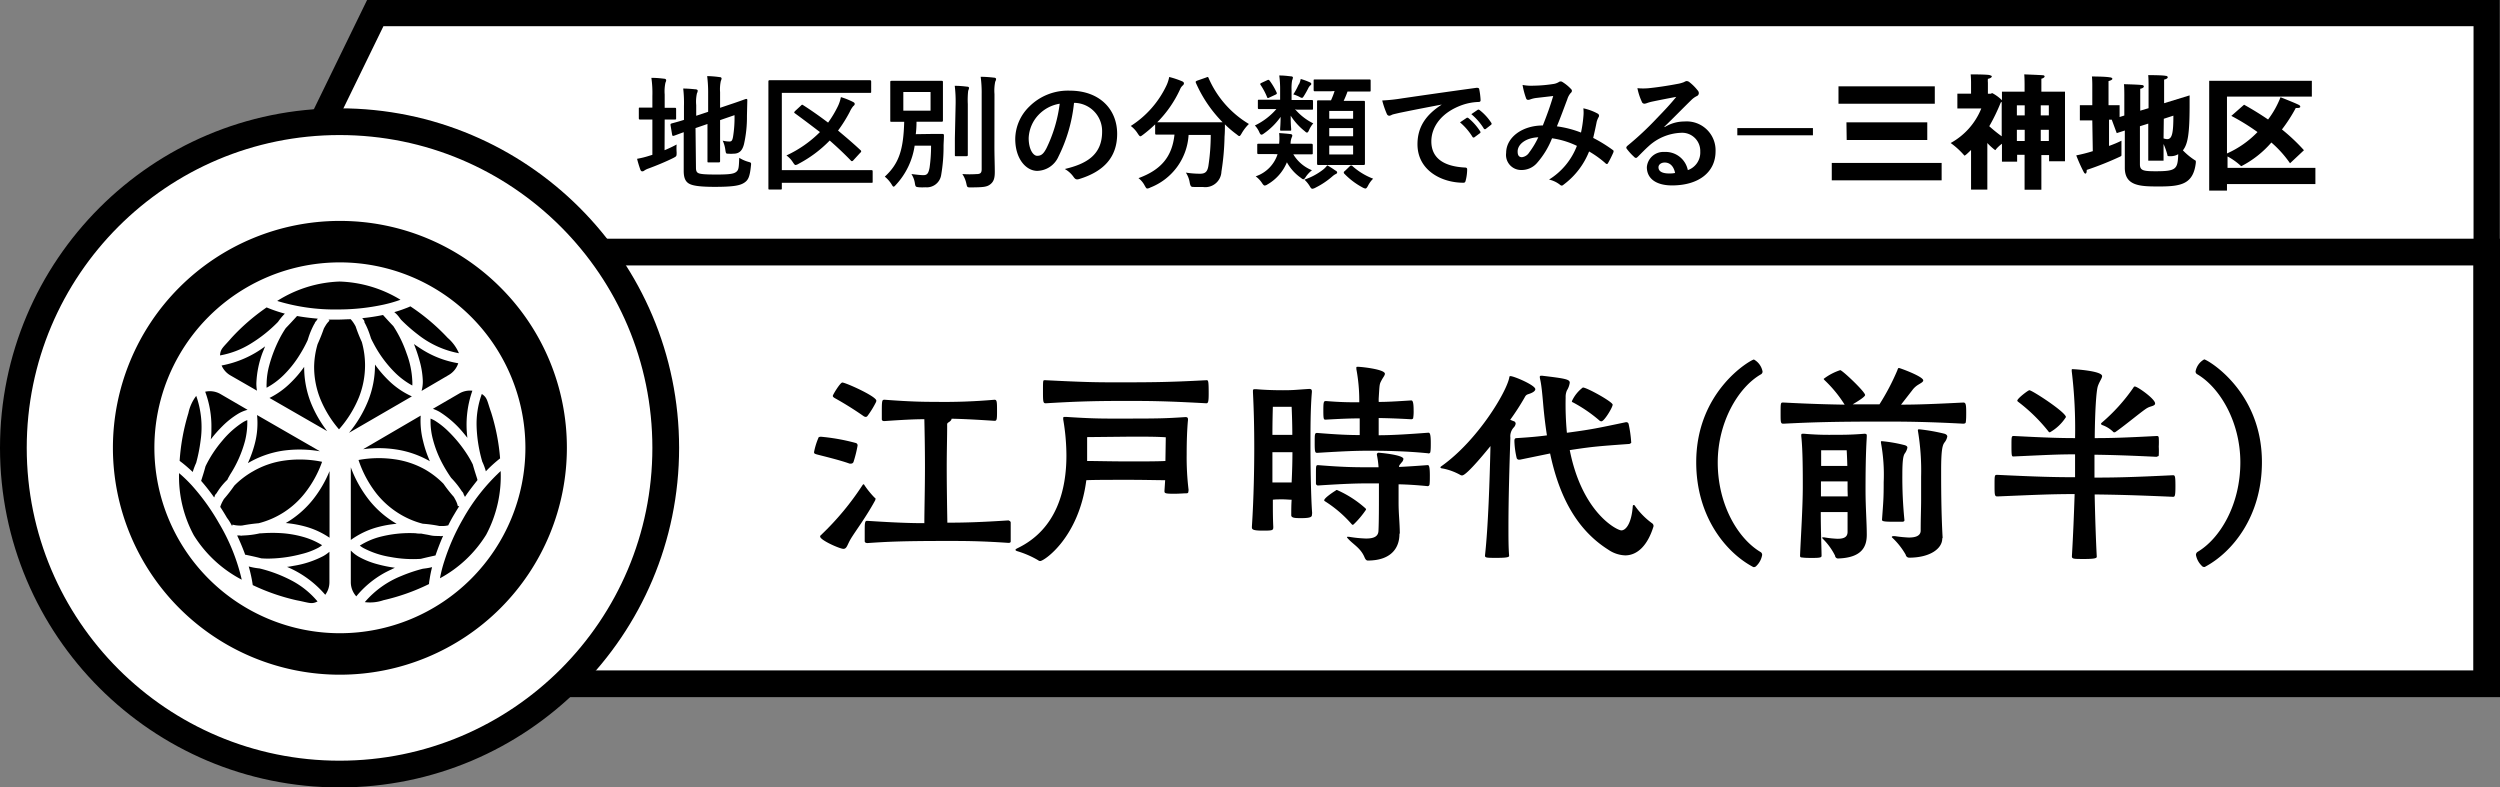 <svg xmlns="http://www.w3.org/2000/svg" viewBox="0 0 402.07 126.64"><rect x="0" y="0" width="402.07" height="126.64" fill="#808080" stroke="none"/><defs><style>.cls-1,.cls-2,.cls-3{fill:#fff;stroke:#000;stroke-miterlimit:10;}.cls-1{stroke-width:4.21px;}.cls-2{stroke-width:4.3px;}.cls-3{stroke-width:4.3px;}</style></defs><title>アセット 325</title><g id="レイヤー_2" data-name="レイヤー 2"><g id="レイヤー_1-2" data-name="レイヤー 1"><polygon class="cls-1" points="399.92 40.55 41.62 40.55 60.35 2.11 399.92 2.11 399.92 40.55"/><rect class="cls-2" x="53.07" y="40.54" width="346.85" height="69.43"/><circle class="cls-3" cx="54.61" cy="72.03" r="52.46"/><path d="M137.27,74.29a.41.41,0,0,1-.41.27.72.72,0,0,1-.23,0c-1.8-.65-4.9-1.36-5.34-1.5-.2-.07-.37-.1-.37-.34a11,11,0,0,1,.68-2.24c0-.1.1-.24.44-.24a32,32,0,0,1,5.57,1,.39.39,0,0,1,.31.44A19.8,19.8,0,0,1,137.27,74.29Zm-5.37,12a.31.31,0,0,1,.14-.24,44.65,44.65,0,0,0,6.66-8c.07-.11.14-.17.17-.17s.14.06.17.17a14.44,14.44,0,0,0,1.63,2,.19.19,0,0,1,.14.2,1,1,0,0,1-.07.24c-1.46,2.68-3.16,4.93-3.88,6.12-.61,1-.64,1.66-1.22,1.66S131.9,86.87,131.9,86.29Zm7.34-19.24a.66.66,0,0,1-.37-.14A52.75,52.75,0,0,0,134.21,64c-.13-.1-.27-.17-.27-.34s1.19-2.14,1.53-2.14c.51,0,5.47,2.21,5.47,2.92a.71.71,0,0,1-.06.24,14.4,14.4,0,0,1-1.36,2.21A.36.36,0,0,1,139.24,67.05Zm23,16.69a.33.33,0,0,1,.31.37c0,.31,0,1,0,1.74,0,.47,0,1,0,1.22s-.21.24-.38.24C157.64,87,155,87,152.4,87c-7.65,0-9.89.14-12.88.34-.21,0-.45-.07-.45-.31s0-1,0-1.49c0-1.29,0-1.77.34-1.77h.14c4.14.27,6.76.37,9.11.37,0-1.83.1-5.71.1-9s-.07-6.36-.1-7.72c-1.57,0-3.54.1-6.39.3h-.07c-.17,0-.38-.06-.38-.3s0-.85,0-1.4c0-1.73.07-1.73.48-1.73,4.08.31,6.18.34,8.09.34a92.74,92.74,0,0,0,9.55-.34c.41,0,.41.34.41,2,0,1.26-.07,1.39-.41,1.39-3.53-.23-5.17-.3-6.9-.34v0c0,.2-.2.41-.48.58s-.23.27-.23.61c0,1.7-.07,4.11-.07,6.59,0,3.2.07,7.11.1,8.94,2.58,0,5.17-.06,9.89-.37Z"/><path d="M191.13,79c0,.31-.14.34-.41.34s-1.16.07-1.84.07c-1.46,0-1.6-.07-1.6-.41v-.07l.11-1.7c-1.23,0-3.27-.06-5.82-.06-3,0-5.54,0-6.86.06-1.19,9.25-6.8,13-7.41,13a.52.52,0,0,1-.34-.13,15.13,15.13,0,0,0-3.37-1.46c-.2-.07-.27-.14-.27-.21s.07-.13.27-.24c6.49-3.09,7.92-9.65,7.92-14.92a34.67,34.67,0,0,0-.51-5.78.93.93,0,0,1,0-.27c0-.14.06-.17.23-.17h.24c3.57.24,5.51.27,7.31.27,7.18,0,8.23,0,11.87-.24.27,0,.41.07.41.38v.1c-.14,1.43-.21,3.43-.21,5.51a43.62,43.62,0,0,0,.31,5.74Zm2.92-17.85c.27,0,.34.07.34,2.11,0,1.29-.07,1.6-.37,1.6-6.87-.38-9.32-.38-13.19-.38-5.68,0-8.57.14-12.65.38-.41,0-.44-.24-.44-1.87,0-1.84,0-1.84.27-1.84h.17c6.08.31,8.12.34,11,.34,5.64,0,8.53,0,14.82-.34Zm-6.56,9.18s-1.09-.1-3.71-.1c-.68,0-1.42,0-2.27,0l-6.67.07s0,1.94,0,3.84c1.42,0,3.91.07,6.59.07s4.76,0,6-.07Z"/><path d="M211,82.75c0,.34-.1.58-1.7.58-.92,0-1.63,0-1.63-.47v-.07c0-.65,0-1.5.06-2.42-.37,0-.95-.06-1.46-.06s-1.19,0-1.56.06c0,1.53,0,3,.07,4.36,0,.57-.07.61-1.7.61s-1.74-.21-1.74-.55v-.1c.31-4.66.38-9.75.38-12.54,0-3.5-.07-6.26-.21-9.05,0-.13,0-.2,0-.3s.07-.21.24-.21.17,0,.27,0c1.09.1,2.58.17,4.32.17s2-.07,4.21-.21c.38,0,.44.14.44.48-.23,2.69-.23,5.81-.23,8.74,0,2.55.06,8,.27,10.74Zm-4.76-17.33c-.95,0-1.53,0-1.53,0s-.07,2.11-.07,4.52c.41,0,1.09,0,1.6,0s1.22,0,1.6,0c0-2.17-.11-4.52-.11-4.52s-.34,0-1,0Zm1.6,7.31c-.38,0-1,0-1.57,0s-1.26,0-1.63,0c0,1.32,0,3,0,4.86.4,0,1.05,0,1.56,0s1.15,0,1.53,0C207.82,75.75,207.86,74,207.86,72.73Zm21.82.17c-3.77-.38-7.31-.41-9.45-.41s-3.91.07-8.36.34c-.34,0-.41-.1-.41-1.57s0-1.63.41-1.63c3.33.27,5.06.34,6.83.34V67.29c-1.53,0-3,.06-5.47.2-.31,0-.38,0-.38-1.46s.07-1.53.45-1.53c2.38.2,3.91.2,5.33.2v-.34a27.37,27.37,0,0,0-.47-5v-.17c0-.17,0-.2.24-.2.54,0,4.35.4,4.35,1.12,0,.27-.31.61-.51,1-.38.71-.34.64-.48,2.85a4.94,4.94,0,0,0,0,.68c1.29,0,2.58-.07,5.2-.24.17,0,.41,0,.41,1.57a6.7,6.7,0,0,1-.07,1.26c0,.13-.2.2-.31.2h0c-2.55-.14-3.74-.17-5.24-.2V70c2.11,0,4.86-.17,8-.41.24,0,.38.24.38,1.67,0,.54,0,1.09-.07,1.43,0,.13-.17.24-.27.24Zm-4.59,13c0,2-1.12,4.25-5.1,4.25q-.3,0-.51-.51c-.64-1.53-1.83-2.07-2.65-3-.1-.11-.17-.17-.17-.24s0-.07.14-.07a1.39,1.39,0,0,0,.17,0,19.72,19.72,0,0,0,2.75.28c1.29,0,2-.34,2-1.33.07-1.33.07-4,.07-5.54v-2h-1.46c-2.18,0-4,.06-8.33.34a.33.33,0,0,1-.34-.31c0-.27,0-.78,0-1.33,0-1.63,0-1.63.38-1.63,4.21.34,6,.34,8.33.34h1.36a14.14,14.14,0,0,0-.27-2c0-.06,0-.1,0-.13s.1-.21.27-.21,4,.34,4,1a.91.91,0,0,1-.27.54c-.31.41-.41.41-.44.75,1.39-.07,2.95-.17,4.62-.3h0c.21,0,.34.27.34,1.69,0,.55,0,1.13-.06,1.47a.33.33,0,0,1-.28.23h0c-1.67-.17-3.26-.27-4.69-.3v2.92c0,1.84.17,3,.2,4.93Zm-7.51-1.49c-.07,0-.14-.07-.2-.14a19.42,19.42,0,0,0-4.25-3.64c-.11-.07-.14-.1-.14-.17,0-.37,1.5-1.36,1.84-1.56a.26.26,0,0,1,.17-.1.44.44,0,0,1,.17.06,17.34,17.34,0,0,1,4.45,2.89.29.29,0,0,1,.1.21,14.63,14.63,0,0,1-2,2.38C217.68,84.35,217.65,84.39,217.58,84.39Z"/><path d="M238.83,89.32c.51-4.59.75-12,.88-17.58-.3.37-3.8,4.72-4.55,4.72a.45.45,0,0,1-.27-.06A9.56,9.56,0,0,0,232,75.34c-.2,0-.34-.1-.34-.17s.07-.13.17-.2c5.85-4.15,10.51-12,10.91-14.28,0-.14.07-.2.18-.2.57,0,4,1.46,4,2.1,0,.24-.27.48-.78.68s-.68.14-.95.68a39.91,39.91,0,0,1-2.31,3.57c.23.07.4.17.54.21a.42.42,0,0,1,.34.41,1.12,1.12,0,0,1-.34.64,2.12,2.12,0,0,0-.51,1.63c-.14,4.22-.31,9.76-.31,14.28,0,1.77,0,3.37.11,4.69,0,.17-.11.34-1.94.34-1.6,0-1.94,0-1.94-.34Zm23.53-18.19c0,.13-.24.27-.34.27-5.1.37-5.85.44-8.84.88l-.72.11c2,10.13,7.62,12.91,8.3,12.91s1.6-1,1.83-3.8c0-.21.07-.28.17-.28s.14.07.21.17a11.86,11.86,0,0,0,2.72,2.76.52.52,0,0,1,.24.51c-.92,3-2.55,4.66-4.56,4.66a5.11,5.11,0,0,1-2.72-.92c-5.61-3.54-8.09-9.52-9.35-15.47l-4.86,1h-.1a.4.4,0,0,1-.41-.24,13.43,13.43,0,0,1-.37-2.68v-.14c0-.34.17-.41.37-.41,2.14-.13,3.6-.27,4.86-.44-.27-1.73-.47-3.47-.61-5.1s-.27-3-.48-3.91a2.49,2.49,0,0,1-.06-.37c0-.14.06-.21.2-.21s.14,0,.2,0c3.68.44,4.42.57,4.42,1.12A3.17,3.17,0,0,1,252,62.8a2.61,2.61,0,0,0-.2,1.12A49.33,49.33,0,0,0,252,69.6l.75-.1c3.26-.45,4.08-.62,8.74-1.6h.06a.37.37,0,0,1,.38.3,19.34,19.34,0,0,1,.41,2.89Zm-5.17-3.54a23.35,23.35,0,0,0-4.11-2.82c-.14-.07-.28-.1-.28-.24a5.68,5.68,0,0,1,1.77-2.21c.65,0,4.79,2.31,4.79,2.76s-1.36,2.68-1.8,2.68A.49.49,0,0,1,257.19,67.59Z"/><path d="M282.49,91a.55.55,0,0,1-.41.21.34.34,0,0,1-.21-.07c-4.25-2.28-9.07-8-9.07-16.8,0-11.56,8.87-16.52,9.28-16.52a2.8,2.8,0,0,1,1.39,1.94.52.52,0,0,1-.31.47c-3.63,2.11-6.9,7.69-6.9,14.15,0,6.8,3.27,12.27,6.9,14.41a.51.51,0,0,1,.24.48A3.18,3.18,0,0,1,282.49,91Z"/><path d="M305.74,65.08c2.62,0,5.48-.11,10-.34.38,0,.48.2.48,1.53,0,.61,0,1.22-.07,1.63,0,.17-.2.24-.41.24-5.88-.31-9.28-.34-12.65-.34-8.7,0-12,.13-16.21.34h-.1c-.41,0-.41-.28-.41-1.64,0-1.59,0-1.76.34-1.76h.17c4.38.23,7.34.3,9.79.34a19.87,19.87,0,0,0-3.2-3.91c-.1-.11-.17-.17-.17-.24a9,9,0,0,1,2.66-1.4c.33,0,4,3.47,4,4,0,.31-1.36,1.12-2,1.5h4.31a37.39,37.39,0,0,0,2.86-5.44c.1-.28.14-.41.27-.41s3.91,1.36,3.91,2c0,.24-.34.41-.78.68a3.32,3.32,0,0,0-1,.92Zm-8.6,17.27c-.65,0-1.66,0-2.31,0s-1.26,0-2,0c0,2.82.1,5.13.13,7,0,.28-.1.38-1.46.38-.58,0-1.22,0-1.66-.07-.24,0-.34-.07-.34-.27v-.1c.13-3.06.44-7.72.44-11.09,0-2.11,0-5.81-.24-8a1.07,1.07,0,0,1,0-.27c0-.14.06-.17.27-.17h.2a44.94,44.94,0,0,0,4.66.17c1.66,0,2.89,0,5-.17.3,0,.4.07.4.27v.14c0,.44-.2,2.34-.2,8.6,0,2.78.2,5.3.2,7.24s-.81,3.7-4.65,3.81a.48.48,0,0,1-.45-.45,10.22,10.22,0,0,0-1.93-2.68c-.07-.07-.14-.14-.14-.21s.07-.06.21-.06h.1a16.09,16.09,0,0,0,2.17.23c1.06,0,1.6-.3,1.6-1.12Zm0-3.57c0-.17,0-.72,0-1.36-.65,0-1.63,0-2.28,0s-1.36,0-2,0v2.41c.72,0,1.57,0,2,0s1.63,0,2.31,0Zm-.1-6.36s-1.12,0-2.25,0-1.9,0-1.9,0,0,1.19,0,2.52c.64,0,1.46,0,1.93,0s1.6,0,2.28,0C297.07,73.61,297,72.42,297,72.42Zm5.47-1.36c0-.1,0-.1.1-.1h.14a23.41,23.41,0,0,1,3.6.64c.31.11.41.21.41.41a2.38,2.38,0,0,1-.44.95c-.2.34-.37.92-.37,3.4a68.34,68.34,0,0,0,.34,7.31c0,.14-.14.24-.31.24-.41,0-1,0-1.5,0-1.66,0-1.8-.1-1.8-.34.21-2.89.27-3.4.27-6a28.26,28.26,0,0,0-.44-6.36Zm9.86,15.54c0,1.66-2,3.09-5.34,3.09a.57.57,0,0,1-.54-.48,11.79,11.79,0,0,0-2.14-2.72c-.07-.06-.1-.1-.1-.13s.1-.14.23-.14.14,0,.24,0a20,20,0,0,0,2.28.23c1,0,1.87-.23,1.9-1.08,0-2.11.07-3.64.07-4.87,0-1.63,0-2.68,0-3.87a38.66,38.66,0,0,0-.51-7.31.33.33,0,0,1,0-.17c0-.1.07-.1.28-.1a30.1,30.1,0,0,1,4,.71c.3.1.44.27.44.44a2.14,2.14,0,0,1-.48,1c-.27.41-.51,1-.51,4.45,0,2.21,0,6.63.24,10.85Z"/><path d="M346.85,73.47c-5-.24-7.35-.3-10-.34,0,.92,0,2.21,0,3.68,3.5,0,6.22-.07,12.61-.38.34,0,.41.1.41,1.77s-.11,1.7-.41,1.7c-6.15-.27-9.21-.34-12.58-.38.07,3.51.2,7.42.34,10,0,.21-.14.38-2,.38-1.73,0-2,0-2-.44.2-3.34.34-6.87.44-10-3.57,0-6,.11-12.41.38-.44,0-.47-.17-.47-1.74,0-1.73,0-1.73.47-1.73,6.36.31,9.35.38,12.48.38,0-1.47,0-2.73,0-3.68-2.78,0-4.55.1-9.82.34h-.1c-.24,0-.31,0-.31-1.63s0-1.66.41-1.66c5.17.27,7.41.34,9.82.34a76.6,76.6,0,0,0-.54-10.78c0-.07,0-.14,0-.21s.06-.1.13-.1c.24,0,4.76.27,4.76,1.12,0,.34-.41.82-.68,1.6s-.47,4.12-.51,8.37c2.76,0,4.8-.07,10-.34.23,0,.27.1.3.3a13,13,0,0,1,0,1.4,13.22,13.22,0,0,1,0,1.39c0,.1-.07.2-.24.2Zm-17.17-3.94c-.1,0-.2-.07-.31-.24a27.06,27.06,0,0,0-4.69-4.59c-.13-.1-.24-.17-.24-.27,0-.34,1.74-1.67,1.94-1.67.44,0,5.88,3.54,5.88,4.32A7.4,7.4,0,0,1,329.68,69.53Zm15.71-3.94c-.58.27-3.44,2.68-5.1,3.84a.39.39,0,0,1-.28.1.2.2,0,0,1-.17-.1,4.86,4.86,0,0,0-1.8-1.09c-.1-.07-.13-.14-.13-.17A.19.19,0,0,1,338,68a29.16,29.16,0,0,0,5.1-5.64c.07-.14.13-.2.24-.2.44,0,3.26,2,3.26,2.72C346.61,65.31,345.86,65.31,345.39,65.59Z"/><path d="M354.5,91.19a.52.52,0,0,1-.41-.21,3.24,3.24,0,0,1-.92-1.73.61.61,0,0,1,.24-.48c3.64-2.14,6.9-7.61,6.9-14.41,0-6.46-3.26-12-6.9-14.15a.51.51,0,0,1-.3-.47,2.77,2.77,0,0,1,1.39-1.94c.41,0,9.28,5,9.28,16.52,0,8.81-4.83,14.52-9.08,16.8A.29.29,0,0,1,354.5,91.19Z"/><path d="M106.88,24.16a21,21,0,0,0,1.94-.92,8.41,8.41,0,0,0,0,1.24c0,.66,0,.64-.52.92-1.24.62-2.66,1.2-4,1.7a2.82,2.82,0,0,0-.66.32.52.52,0,0,1-.34.14c-.12,0-.22-.06-.3-.24a17.53,17.53,0,0,1-.54-1.78,14.36,14.36,0,0,0,2-.5l.46-.14V19.22h-.16c-1.3,0-1.7,0-1.82,0s-.2,0-.2-.22V17.52c0-.2,0-.22.2-.22s.52,0,1.82,0h.16V15.46a16.94,16.94,0,0,0-.16-2.94c.78,0,1.4.06,2.06.14.2,0,.32.12.32.24a1.13,1.13,0,0,1-.12.4,6.71,6.71,0,0,0-.12,1.9v2.14c1.14,0,1.52,0,1.64,0s.2,0,.2.22V19c0,.2,0,.22-.2.22s-.5,0-1.64,0Zm5.05,2.78c0,.52.1.76.38.9s.9.23,2.88.23c2.16,0,2.82-.11,3.22-.43s.42-.68.48-2.26a5.67,5.67,0,0,0,1.44.64c.5.14.5.14.44.66-.18,1.74-.42,2.28-1.08,2.71s-1.64.66-4.74.66c-2.72,0-3.72-.24-4.22-.57s-.77-.9-.77-2V21.26c-1,.36-1.44.54-1.6.58s-.22,0-.26-.16l-.26-1.56c0-.2,0-.2.16-.26s.68-.16,2-.58v-2.2a20.22,20.22,0,0,0-.12-2.84c.68,0,1.33.06,1.93.12.28,0,.4.12.4.22a.9.9,0,0,1-.12.42,6.05,6.05,0,0,0-.12,1.9v1.72l1.92-.64v-2.9a20.74,20.74,0,0,0-.16-2.84,15.94,15.94,0,0,1,2,.16c.2,0,.32.1.32.22a1.13,1.13,0,0,1-.12.4,6.27,6.27,0,0,0-.12,1.8v2.52l1.54-.52c1.88-.62,2.48-.88,2.62-.9s.22,0,.22.2l-.06,2.56a19.56,19.56,0,0,1-.48,4.52c-.3,1.16-.86,1.52-1.72,1.52a4.72,4.72,0,0,1-.74,0c-.44,0-.44,0-.54-.66a5,5,0,0,0-.42-1.44,4.68,4.68,0,0,0,1.06.14c.34,0,.48-.1.6-.74a19.06,19.06,0,0,0,.24-3.5l-2.32.8v3.48c0,2,0,3,0,3.1s0,.22-.22.22H114c-.2,0-.22,0-.22-.22s0-1.1,0-3.1V19.94l-1.92.66Z"/><path d="M125.74,27.36h11.65c1.94,0,2.62,0,2.74,0s.22,0,.22.22v1.61c0,.2,0,.21-.22.21s-.8,0-2.74,0H125.74v.87c0,.2,0,.21-.24.21h-1.7c-.2,0-.22,0-.22-.21s0-1.49,0-4.21V17.34c0-2.74,0-4.08,0-4.2s0-.24.22-.24.8,0,2.68,0h10.77c1.86,0,2.5,0,2.62,0s.24,0,.24.24v1.58c0,.2,0,.22-.24.22s-.76,0-2.62,0H125.74ZM128.8,17c.18-.18.2-.2.38-.08,1.32.84,2.65,1.78,4,2.8a17.34,17.34,0,0,0,1.5-2.48,6,6,0,0,0,.56-1.62,11.28,11.28,0,0,1,1.92.76c.2.1.3.18.3.34s-.1.24-.24.36a4,4,0,0,0-.56.92,22.92,22.92,0,0,1-1.88,3c1.2,1,2.38,2,3.58,3.12.1.08.14.14.14.2s0,.14-.16.26l-1.1,1.2a.31.31,0,0,1-.22.14.21.21,0,0,1-.18-.1c-1.12-1.16-2.26-2.22-3.4-3.22a19.84,19.84,0,0,1-5,3.74,1.34,1.34,0,0,1-.48.2c-.14,0-.24-.14-.44-.44A4,4,0,0,0,126.48,25a18.67,18.67,0,0,0,5.39-3.76c-1.31-1-2.63-2-4-3-.1-.06-.14-.12-.14-.16s.06-.14.16-.24Z"/><path d="M150,21.54c1.1,0,1.43,0,1.55,0s.26,0,.26.24c0,.7-.06,1.22-.06,1.78a26.5,26.5,0,0,1-.38,4.56,2.34,2.34,0,0,1-2.55,2,8.36,8.36,0,0,1-1,0c-.54-.06-.58-.05-.68-.64a3.68,3.68,0,0,0-.56-1.49c.8.1,1.52.18,1.92.18.6,0,.82-.26,1-1.2a24.17,24.17,0,0,0,.24-3.54H147.1a11.73,11.73,0,0,1-3,6.28c-.18.2-.28.31-.38.31s-.18-.12-.34-.39a5,5,0,0,0-1.08-1.22c2.28-2.1,3-4.32,3.12-8.82l-2,0c-.22,0-.24,0-.24-.22s0-.62,0-1.78V15c0-1.16,0-1.64,0-1.78s0-.22.24-.22.68,0,2.34,0h3.32c1.65,0,2.21,0,2.35,0s.22,0,.22.22,0,.62,0,1.78v2.58c0,1.16,0,1.66,0,1.78s0,.22-.22.22-.7,0-2.35,0h-1.68q0,1.08-.12,2Zm-4.72-3.74h4.38v-3h-4.38Zm8.41-1a21.07,21.07,0,0,0-.14-3c.7,0,1.36.06,2,.14.2,0,.3.1.3.22a1.87,1.87,0,0,1-.14.44,13.65,13.65,0,0,0-.06,2.14v5.52c0,1.7,0,2.52,0,2.64s0,.22-.24.22h-1.62c-.2,0-.22,0-.22-.22s0-.94,0-2.64Zm6.24,6.84c0,1.4.06,3,.06,4s-.16,1.56-.72,2-1.16.48-3.1.5c-.62,0-.62,0-.76-.64a4.27,4.27,0,0,0-.64-1.51A16,16,0,0,0,157,28c.64,0,.88-.15.88-.79v-12a19.41,19.41,0,0,0-.16-2.86c.72,0,1.46.06,2.16.14.2,0,.32.12.32.22a1,1,0,0,1-.14.42,7.15,7.15,0,0,0-.12,2Z"/><path d="M172.73,16.56a25,25,0,0,1-2.5,8.62,3.82,3.82,0,0,1-3.41,2.3c-1.76,0-3.54-1.88-3.54-5.14a7.37,7.37,0,0,1,2.26-5.2,8.78,8.78,0,0,1,6.51-2.56c4.8,0,7.62,3,7.62,6.94,0,3.72-2.1,6.06-6.16,7.29-.42.11-.6,0-.86-.37a4.35,4.35,0,0,0-1.4-1.26c3.38-.8,6-2.2,6-6a4.54,4.54,0,0,0-4.48-4.64ZM167,18.5a5.76,5.76,0,0,0-1.56,3.7c0,1.84.74,2.86,1.36,2.86s1-.26,1.5-1.22a22.84,22.84,0,0,0,2.13-7.16A6,6,0,0,0,167,18.5Z"/><path d="M194,12.46c.26-.12.3-.1.38.1a16,16,0,0,0,6.48,7.38,6.85,6.85,0,0,0-1.16,1.5c-.18.3-.26.44-.38.44s-.22-.1-.42-.26A16.55,16.55,0,0,1,197,20c0,.58,0,1.28-.06,2a39.92,39.92,0,0,1-.5,5.6,2.6,2.6,0,0,1-3,2.47c-.5,0-.88,0-1.36,0s-.6,0-.74-.7a4.1,4.1,0,0,0-.62-1.61,14.9,14.9,0,0,0,2.28.18c.84,0,1.18-.32,1.34-1.24a33,33,0,0,0,.38-5h-3.56A9.69,9.69,0,0,1,185,30.16a1.14,1.14,0,0,1-.48.16c-.16,0-.22-.13-.42-.47a3.57,3.57,0,0,0-1-1.2c3.64-1.33,5.41-3.45,5.79-7h-.25c-1.88,0-2.52,0-2.64,0s-.22,0-.22-.22V20a21.79,21.79,0,0,1-1.94,1.66c-.22.16-.34.26-.44.26s-.22-.14-.42-.44a4.48,4.48,0,0,0-1.12-1.22,15.62,15.62,0,0,0,5.78-6.6,5.66,5.66,0,0,0,.4-1.28,14.18,14.18,0,0,1,2.09.7c.21.1.28.2.28.34a.45.45,0,0,1-.16.3,1.6,1.6,0,0,0-.46.64,18.26,18.26,0,0,1-3.67,5.3c.28,0,1,0,2.52,0h5.39c1.74,0,2.4,0,2.6,0a21.06,21.06,0,0,1-4.3-6.34c-.08-.22,0-.24.18-.34Z"/><path d="M208.28,17.56a9.13,9.13,0,0,0,2.93,2.28,4.15,4.15,0,0,0-.64,1c-.14.32-.22.48-.37.48s-.21-.1-.43-.28a10,10,0,0,1-2.19-2.44c0,1.6.08,2,.08,2.2s0,.22-.22.22H206.1c-.2,0-.22,0-.22-.22s.06-.56.08-2a10.87,10.87,0,0,1-2.62,2.62c-.22.16-.34.24-.46.24s-.22-.12-.34-.38a3.74,3.74,0,0,0-.72-1.1,10.66,10.66,0,0,0,3.46-2.64h-.4c-1.68,0-2.26,0-2.38,0s-.2,0-.2-.22V16.26c0-.2,0-.22.2-.22s.7,0,2.38,0h1V14.56a16.53,16.53,0,0,0-.14-2.42c.72,0,1.2.06,1.88.14.22,0,.32.1.32.2a1.9,1.9,0,0,1-.14.48,8.08,8.08,0,0,0-.08,1.6v1.52h.84c1.7,0,2.27,0,2.39,0s.22,0,.22.22v1.12c0,.2,0,.22-.22.22s-.69,0-2.39,0Zm-3.48,7.22c-1.7,0-2.26,0-2.38,0s-.22,0-.22-.22V23.34c0-.2,0-.22.22-.22s.68,0,2.38,0h.92a8.21,8.21,0,0,0,0-1.72c.8.06,1.34.1,1.78.16.22,0,.34.12.34.24a.86.86,0,0,1-.1.32,2.67,2.67,0,0,0-.18,1h.92c1.74,0,2.28,0,2.4,0s.25,0,.25.22V24.6c0,.2,0,.22-.25.22s-.66,0-2.4,0H208a6.19,6.19,0,0,0,3,2.56,5,5,0,0,0-.95,1c-.19.3-.3.45-.43.45s-.25-.11-.46-.27a7.38,7.38,0,0,1-2.19-2.46,7.31,7.31,0,0,1-3.14,3.57.9.9,0,0,1-.42.17c-.14,0-.26-.12-.46-.43a4.18,4.18,0,0,0-1-1.05,5.55,5.55,0,0,0,3.52-3.56Zm-1-11.88c.2-.1.26-.08.4.08a10.6,10.6,0,0,1,1.1,1.86c.1.22.06.28-.2.4l-.94.44c-.24.12-.3.14-.38-.06a10.62,10.62,0,0,0-1-1.9c-.14-.2-.16-.26.12-.4Zm5.1.68a3.24,3.24,0,0,0,.29-.88,10.35,10.35,0,0,1,1.47.54c.16.06.23.16.23.24s0,.16-.19.28a1.69,1.69,0,0,0-.27.38,13.8,13.8,0,0,1-.69,1.24c-.16.26-.24.36-.36.36a1,1,0,0,1-.38-.16,6.24,6.24,0,0,0-1-.4A9.72,9.72,0,0,0,208.86,13.58Zm5.93,13.86c.2.14.22.22.22.32s-.1.18-.24.24a2.45,2.45,0,0,0-.52.36,12.66,12.66,0,0,1-2.68,1.8,1.52,1.52,0,0,1-.52.2c-.19,0-.28-.13-.48-.47a4.67,4.67,0,0,0-.83-1,10.18,10.18,0,0,0,3-1.6,3.79,3.79,0,0,0,.68-.7A13.44,13.44,0,0,1,214.79,27.44ZM214,14.68c-1.78,0-2.38,0-2.5,0s-.23,0-.23-.22V13c0-.2,0-.22.23-.22s.72,0,2.5,0h3.72c1.8,0,2.4,0,2.52,0s.2,0,.2.22V14.5c0,.2,0,.22-.2.22s-.72,0-2.52,0h-1a15.48,15.48,0,0,1-.62,1.5H217c1.6,0,2.16,0,2.3,0s.22,0,.22.2,0,.82,0,2.34V24c0,1.52,0,2.2,0,2.3s0,.24-.22.24-.7,0-2.3,0h-2.66c-1.62,0-2.16,0-2.28,0s-.24,0-.24-.24,0-.78,0-2.3V18.76c0-1.6,0-2.28,0-2.42s0-.2.24-.2.62,0,2,0a12.26,12.26,0,0,0,.58-1.5Zm-.22,4.42h3.84V17.84h-3.84Zm3.84,2.82V20.6h-3.84v1.32Zm0,1.5h-3.84v1.42h3.84Zm-.54,3.32a.28.28,0,0,1,.46,0,10.74,10.74,0,0,0,3.3,2,4.27,4.27,0,0,0-.82,1.12c-.18.34-.28.46-.44.46a1.32,1.32,0,0,1-.46-.18,11.86,11.86,0,0,1-2.9-2.19.27.27,0,0,1-.1-.2c0-.06,0-.14.16-.24Z"/><path d="M231.85,16.82c-2.44.46-4.59.88-6.73,1.32-.76.18-1,.22-1.26.32a1.17,1.17,0,0,1-.44.16.47.47,0,0,1-.38-.3,13.94,13.94,0,0,1-.74-2.16,27.59,27.59,0,0,0,3.18-.34c2.47-.36,6.87-1,12-1.7.3,0,.4.08.42.22a11.43,11.43,0,0,1,.22,1.76c0,.24-.12.3-.38.3a8.92,8.92,0,0,0-2.44.44c-3.4,1.16-5.1,3.5-5.1,5.9,0,2.58,1.84,4,5.32,4.2.32,0,.44.08.44.3a7.11,7.11,0,0,1-.22,1.72c-.06.31-.14.43-.38.43-3.53,0-7.39-2-7.39-6.19,0-2.84,1.42-4.76,3.85-6.34Zm4,2.16c.1-.08.18-.06.3,0a9.2,9.2,0,0,1,1.9,2.14.2.2,0,0,1-.06.32l-.84.62a.21.21,0,0,1-.34-.06,9.92,9.92,0,0,0-2-2.32Zm1.78-1.3c.12-.08.18-.06.3,0a8.35,8.35,0,0,1,1.9,2.06.23.23,0,0,1-.06.36l-.8.62a.21.21,0,0,1-.34-.06,9.46,9.46,0,0,0-2-2.3Z"/><path d="M254.65,18.78a6.26,6.26,0,0,0,0-1.36,8.62,8.62,0,0,1,2.32.86.38.38,0,0,1,.14.54,3.36,3.36,0,0,0-.32.78c-.16.84-.36,1.72-.56,2.58a23.14,23.14,0,0,1,3.12,1.92c.2.12.18.22.12.42a17.23,17.23,0,0,1-.86,1.72c-.06.1-.12.14-.18.14a.38.38,0,0,1-.24-.14,16.25,16.25,0,0,0-2.62-1.88,12.28,12.28,0,0,1-4,5.26c-.19.15-.28.23-.4.23a.51.51,0,0,1-.3-.15,4.38,4.38,0,0,0-1.74-.82,11,11,0,0,0,4.48-5.42,13.5,13.5,0,0,0-4-1.22,13.44,13.44,0,0,1-2.44,4,3.28,3.28,0,0,1-2.56,1.1,2.42,2.42,0,0,1-2.38-2.74c0-2.48,2.56-4.42,5.9-4.42.66-1.66,1.17-3.06,1.67-4.74l-2.77.32a4.2,4.2,0,0,0-.9.22,1.05,1.05,0,0,1-.36.08.32.32,0,0,1-.32-.22,12.12,12.12,0,0,1-.58-2.18,7.45,7.45,0,0,0,1.76.12,22.2,22.2,0,0,0,3.1-.26,2.36,2.36,0,0,0,1-.34.42.42,0,0,1,.26-.08.46.46,0,0,1,.28.08,6.68,6.68,0,0,1,1.36,1.1.48.48,0,0,1,.18.34.51.51,0,0,1-.2.34,2.72,2.72,0,0,0-.54,1c-.52,1.36-1.08,2.92-1.68,4.36a16.58,16.58,0,0,1,3.88,1A19.79,19.79,0,0,0,254.65,18.78Zm-10.57,5.58c0,.64.22.92.7.92a1.62,1.62,0,0,0,1.16-.76,13.67,13.67,0,0,0,1.46-2.44C245.36,22.16,244.08,23.22,244.08,24.36Z"/><path d="M267.73,20.44a6,6,0,0,1,3.18-.9,4.64,4.64,0,0,1,5,4.8c0,3.34-2.7,5.48-7,5.48-2.53,0-4.05-1.08-4.05-2.94a2.66,2.66,0,0,1,2.82-2.44,3.64,3.64,0,0,1,3.77,2.92,3,3,0,0,0,2-3,2.92,2.92,0,0,0-3.14-3,8.17,8.17,0,0,0-5.13,2.12c-.58.52-1.14,1.1-1.74,1.7-.14.14-.24.22-.34.22a.49.49,0,0,1-.3-.18,9,9,0,0,1-1.18-1.3c-.12-.16-.06-.3.1-.46A49.3,49.3,0,0,0,266.49,19c1.24-1.28,2.18-2.28,3.1-3.42-1.2.22-2.63.5-3.87.76a6.16,6.16,0,0,0-.84.24,1.47,1.47,0,0,1-.4.1.45.45,0,0,1-.44-.34,9.58,9.58,0,0,1-.7-2.16,9.64,9.64,0,0,0,1.86,0c1.22-.12,3-.38,4.55-.68a5.31,5.31,0,0,0,1.1-.3,1,1,0,0,1,.38-.16.71.71,0,0,1,.46.16A7.57,7.57,0,0,1,273,14.5a.69.69,0,0,1,.22.48.53.53,0,0,1-.34.48,3.23,3.23,0,0,0-.88.64c-1.46,1.42-2.8,2.82-4.33,4.28Zm0,5.7c-.58,0-1,.34-1,.76,0,.63.54,1,1.75,1a4.38,4.38,0,0,0,.92-.08C269.19,26.76,268.59,26.14,267.74,26.14Z"/><path d="M291.57,21.76H279.41V20.6h12.16Z"/><path d="M294.6,26.2h17.67V29H294.6Zm1.08-12.32h15.49v2.8H295.68Zm1.28,5.8h13v2.84H297Z"/><path d="M317,24.12c-.88.88-1,.9-1.06.9s0,0-.08-.08A12.38,12.38,0,0,0,313.72,23a11,11,0,0,0,4.93-5.56l-3.85,0,0-2.38,2.2,0V13.26s0-.66-.06-1.3c0,0,2.69,0,3.05.12s.34.14.34.24-.2.28-.62.36a3.34,3.34,0,0,0,0,.62v1.78h.4c.12,0,.19-.1.31-.1a6.4,6.4,0,0,1,1.55,1.14V14.74h3.64v-1.1s0-1.24-.06-1.68c0,0,2.6.1,3,.14.18,0,.28.1.28.2s-.16.28-.52.36c0,.28,0,1,0,1v1.08h3.8v11.2h-2.56v-1h-1.24v5.57h-2.7V24.9h-1.2V26h-2.44V23.12a5.29,5.29,0,0,0-1,.94c0,.06-.07.08-.1.08A9.28,9.28,0,0,1,319.62,23l0,7.49H317Zm4.93-7.74-.16.12a29.93,29.93,0,0,1-1.84,3.8,23.5,23.5,0,0,0,2,1.62Zm3.7,2.18V16.94h-1.26v1.62Zm0,4.12v-1.8h-1.26v1.8Zm3.88-4.12V16.94h-1.3v1.62Zm0,4.12v-1.8h-1.3v1.8Z"/><path d="M336.5,19.36h-2V16.92h2V13.64s0-.8-.06-1.34c0,0,2.17,0,2.87.14.27,0,.42.14.42.24s-.2.26-.62.36c0,.26,0,.94,0,.94v2.94h1.78v1.9l.76-.24V15.26s0-1.3-.06-1.72c0,0,2.44.06,2.88.14.22,0,.32.12.32.24s-.18.28-.58.36c0,.24,0,.92,0,.92v2.6l1.34-.4V13.64s0-1.08-.06-1.56c0,0,2.38,0,2.82.12.22,0,.32.12.32.24s-.18.28-.58.36c0,.24,0,.8,0,.8v3l4.1-1.26c0,.42,0,1,0,1.58,0,4.72-.3,6.26-1.08,7.26a10.63,10.63,0,0,0,1.92,1.58c.14.06.16.12.16.2s0,.14,0,.22c-.4,3.44-2.36,3.81-5.92,3.81-3,0-5.5-.05-5.5-3v-6l-1.3.42-.8-2.16h-.44v4.22a17.82,17.82,0,0,0,2-.84s0,.72,0,1.38c0,.32,0,.64,0,.84s0,.1,0,.14-.06.12-.18.18a50.66,50.66,0,0,1-5.41,2.16v.12c0,.28-.08.47-.2.47s-.2-.11-.3-.29a26,26,0,0,1-1.18-2.64,24.78,24.78,0,0,0,2.66-.68Zm9,.52-1.34.42v6.12c0,1,.52,1.12,2.54,1.12,3.28,0,3.54-.32,3.62-2.74a2.35,2.35,0,0,1-1.22.32c-.48,0-.5,0-.52-.2a11.14,11.14,0,0,0-.62-1.76v2.68h-2.46Zm2.46,2.38a2.31,2.31,0,0,0,.58.12c.8,0,1-1,1-3.78l-1.54.5Z"/><path d="M355.3,13h16.51v2.54H358.16v9.14a15.63,15.63,0,0,0,4.91-3.44,34.63,34.63,0,0,0-4.21-2.6l2.05-1.8c1.08.6,2.42,1.4,3.86,2.38a14.73,14.73,0,0,0,2-3.58s2.56,1,3,1.26a.35.35,0,0,1,.18.26c0,.1-.12.2-.38.2a2.23,2.23,0,0,1-.34,0A25,25,0,0,1,367,20.82a30.57,30.57,0,0,1,3.54,3.34l-2.24,2.1a17.62,17.62,0,0,0-3-3.34,16.18,16.18,0,0,1-4.82,3.8.15.15,0,0,1-.11-.06,10.39,10.39,0,0,0-2.12-1.5V27h14.13v2.6H358.16v1.05H355.3Z"/><path d="M80.46,46.2a36.43,36.43,0,0,0-25.8-10.67H54.6A36.5,36.5,0,0,0,18.16,72v.07a36.5,36.5,0,0,0,36.5,36.44h.06A36.5,36.5,0,0,0,91.17,72V72h0A36.36,36.36,0,0,0,80.46,46.2Zm-25.82-4h0A29.84,29.84,0,0,1,84.5,72V72a29.84,29.84,0,0,1-29.79,29.84h-.05a29.84,29.84,0,0,1-29.83-29.8v0A29.81,29.81,0,0,1,54.61,42.2h0Z"/><path d="M63.6,72.27a15.48,15.48,0,0,1,5.54,1.91l0,0A18.15,18.15,0,0,1,68.06,71a13.33,13.33,0,0,1-.4-4.16L58.4,72.25A18.4,18.4,0,0,1,63.6,72.27Z"/><path d="M74.47,83.45a34.49,34.49,0,0,0-3,6.77A21.23,21.23,0,0,0,70.76,93a19.8,19.8,0,0,0,7.43-7,20.05,20.05,0,0,0,2.33-10.24A31.42,31.42,0,0,0,74.47,83.45Z"/><path d="M72.14,69.41a12.39,12.39,0,0,0-2.24-1.78,6.18,6.18,0,0,0-.65-.31,11.28,11.28,0,0,0,.37,3.33,17.54,17.54,0,0,0,1.48,3.81,23,23,0,0,0,1.45,2.38l.13.14A13.82,13.82,0,0,1,74.27,79l.1.11a.83.83,0,0,1,.2.41.91.91,0,0,1,.09.17,2.53,2.53,0,0,1,.12.23c.66-1,1.35-1.86,2-2.69a.37.37,0,0,1,0-.11c-.17-.56-.46-1.4-.74-2.42-.22-.45-.47-.91-.76-1.38A21,21,0,0,0,72.14,69.41Z"/><path d="M63.36,73.85a17.83,17.83,0,0,0-5.7.13,17.9,17.9,0,0,0,2.89,5.4,14.11,14.11,0,0,0,4,3.44A13.7,13.7,0,0,0,68,84.23a21.48,21.48,0,0,1,2.7.37h.53a4.12,4.12,0,0,0,.86-.11c.3-.61.63-1.22,1-1.83.25-.43.51-.85.77-1.26l-.23,0a3.62,3.62,0,0,0-.38-1c-.07-.15-.17-.31-.26-.48a21.75,21.75,0,0,1-1.66-2.11,13.75,13.75,0,0,0-3-2.32A14,14,0,0,0,63.36,73.85Z"/><path d="M68,91.47h0a24.56,24.56,0,0,0-3.45,1.16,15.12,15.12,0,0,0-5.88,4.21,6.64,6.64,0,0,0,3-.31A33.37,33.37,0,0,0,69,93.93c0-.28.06-.57.11-.86.09-.6.22-1.22.38-1.86a8.43,8.43,0,0,1-.9.18Z"/><path d="M77.53,74.17a9.92,9.92,0,0,1,.61,1.63,21.45,21.45,0,0,1,2.29-2.08A33.36,33.36,0,0,0,79,66.36c-.68-1.92-.59-2.38-1.51-3a14,14,0,0,0-.84,5.19,22.74,22.74,0,0,0,.88,5.58Z"/><path d="M63.51,91.31a21.18,21.18,0,0,1-2.81-.57,12.94,12.94,0,0,1-3-1.2,5.53,5.53,0,0,1-1.28-1v5.1a3.41,3.41,0,0,0,.88,2.27,15.7,15.7,0,0,1,4.62-3.82C62.44,91.82,63,91.55,63.51,91.31Z"/><path d="M63.79,84.24l0,0a15.59,15.59,0,0,1-4.44-3.83,19.36,19.36,0,0,1-2.93-5.25l0,11.68a13.32,13.32,0,0,1,4.1-2A17.84,17.84,0,0,1,63.79,84.24Z"/><path d="M70.7,66.24a16,16,0,0,1,3.79,3.34c.23.27.45.55.68.83a16.51,16.51,0,0,1,.8-7.57,3.39,3.39,0,0,0-2.08.43l-4.27,2.48A6.45,6.45,0,0,1,70.7,66.24Z"/><path d="M71.13,86.2a.9.9,0,0,1-.46,0l-.16,0c-.41,0-.85,0-1.32-.11s-.92-.16-1.42-.27c-.3,0-.6,0-.92-.06a19.14,19.14,0,0,0-5.92.63,11.64,11.64,0,0,0-3.06,1.36,4.45,4.45,0,0,0,.6.4,14,14,0,0,0,4.28,1.42,19.56,19.56,0,0,0,4.92.31h0c1-.25,1.8-.42,2.37-.55.34-1,.75-2.07,1.22-3.14Z"/><path d="M48.92,59V59a17.83,17.83,0,0,1-2.18,2.56A13,13,0,0,1,43.34,64l9.28,5.34A19.11,19.11,0,0,1,50,64.78,15.62,15.62,0,0,1,48.92,59Z"/><path d="M44.58,48.4a31.53,31.53,0,0,0,9.71,1.37A34.43,34.43,0,0,0,61.66,49a21.55,21.55,0,0,0,2.75-.79,19.9,19.9,0,0,0-9.8-2.93A20,20,0,0,0,44.58,48.4Z"/><path d="M50.61,52a.81.81,0,0,1,.25-.37l.1-.17.15-.21c-1.17-.1-2.29-.24-3.35-.43a.36.36,0,0,1-.07.1c-.4.43-1,1.1-1.73,1.85-.28.41-.55.86-.82,1.35a22,22,0,0,0-1.85,4.69,11.76,11.76,0,0,0-.41,2.83,5.31,5.31,0,0,0,0,.72,12.08,12.08,0,0,0,2.7-2,17.37,17.37,0,0,0,2.56-3.2,21.39,21.39,0,0,0,1.33-2.43l.06-.18a12.91,12.91,0,0,1,1-2.42S50.6,52.06,50.61,52Z"/><path d="M58.71,58.69A13.9,13.9,0,0,0,58.19,55a24.65,24.65,0,0,1-1-2.52c-.09-.16-.18-.32-.27-.46a4.84,4.84,0,0,0-.52-.68c-.68,0-1.37.06-2.08.06-.5,0-1,0-1.48,0l.15.18a3.4,3.4,0,0,0-.64.8c-.09.14-.18.3-.27.47-.2.58-.53,1.46-1,2.5A13.52,13.52,0,0,0,50.52,59a13.88,13.88,0,0,0,1,5.17,17.8,17.8,0,0,0,3,4.88,18,18,0,0,0,3.23-5.21A14.07,14.07,0,0,0,58.71,58.69Z"/><path d="M64.1,50.89l.39.52h0a26.17,26.17,0,0,0,2.73,2.4,15.12,15.12,0,0,0,6.59,3A6.75,6.75,0,0,0,72,54.34a33.5,33.5,0,0,0-6-5.07,8.34,8.34,0,0,1-.8.33c-.56.22-1.16.42-1.79.6Q63.8,50.51,64.1,50.89Z"/><path d="M44.71,51.77h0a10,10,0,0,1,1.1-1.33,21.93,21.93,0,0,1-2.93-1,33.17,33.17,0,0,0-5.67,4.92c-1.33,1.55-1.76,1.7-1.82,2.8a14,14,0,0,0,4.92-1.88A22.57,22.57,0,0,0,44.71,51.77Z"/><path d="M72.17,60.31a3.4,3.4,0,0,0,1.53-1.89,15.61,15.61,0,0,1-5.62-2.09c-.53-.32-1-.65-1.51-1a23.07,23.07,0,0,1,.92,2.73A13.4,13.4,0,0,1,68,61.28a5.77,5.77,0,0,1-.2,1.59Z"/><path d="M62.49,61.18a18.42,18.42,0,0,1-2.18-2.55v.06a15.48,15.48,0,0,1-1.1,5.76,19.42,19.42,0,0,1-3.08,5.16l10.11-5.86A12.94,12.94,0,0,1,62.49,61.18Z"/><path d="M42.64,55.7a16.7,16.7,0,0,1-7,3.08,3.35,3.35,0,0,0,1.41,1.59l4.28,2.46a6.48,6.48,0,0,1-.1-1.18,15.77,15.77,0,0,1,1-4.95C42.38,56.36,42.51,56,42.64,55.7Z"/><path d="M63.26,52.45h0c-.7-.72-1.26-1.35-1.66-1.79a32.33,32.33,0,0,1-3.33.51l.08.13a.79.79,0,0,1,.26.38s0,.1,0,.15a11.22,11.22,0,0,1,.57,1.2c.17.42.33.88.48,1.37.12.27.26.54.41.82A19,19,0,0,0,63.6,60a12.33,12.33,0,0,0,2.71,2,5.31,5.31,0,0,0,0-.72,14.26,14.26,0,0,0-.91-4.42A19.59,19.59,0,0,0,63.26,52.45Z"/><path d="M53,86.48l0-10.71a18.76,18.76,0,0,1-2.61,4.5,15.68,15.68,0,0,1-4.43,3.85l0,0a17.94,17.94,0,0,1,3.31.61A13.11,13.11,0,0,1,53,86.48Z"/><path d="M30.87,78.09a22.31,22.31,0,0,0-2.07-2,19.8,19.8,0,0,0,2.37,10,19.92,19.92,0,0,0,7.71,7.14,31.5,31.5,0,0,0-3.67-9.1A34.92,34.92,0,0,0,30.87,78.09Z"/><path d="M43.55,89.83a21.58,21.58,0,0,0,5-.74,11.51,11.51,0,0,0,2.65-1,4.18,4.18,0,0,0,.6-.41,11.79,11.79,0,0,0-3.07-1.34,17,17,0,0,0-4-.62,22.7,22.7,0,0,0-2.78.06l-.18,0a13.88,13.88,0,0,1-2.59.34.35.35,0,0,1-.14,0,.77.77,0,0,1-.45,0h-.2l-.25,0c.5,1.06.93,2.1,1.3,3.11l.13,0c.57.13,1.44.3,2.46.57C42.47,89.83,43,89.85,43.55,89.83Z"/><path d="M37.32,84.59l.08-.22a4.05,4.05,0,0,0,1,.15,4.68,4.68,0,0,0,.53,0,26,26,0,0,1,2.67-.37,13.74,13.74,0,0,0,7.46-4.88,17.58,17.58,0,0,0,2.74-5,17.82,17.82,0,0,0-6.12-.19,13.82,13.82,0,0,0-5,1.73,13.62,13.62,0,0,0-3,2.3,23.07,23.07,0,0,1-1.67,2.15l-.26.46a5.72,5.72,0,0,0-.33.8c.37.57.74,1.16,1.09,1.77C36.85,83.72,37.09,84.16,37.32,84.59Z"/><path d="M31,75.91a8.32,8.32,0,0,1,.3-.88c.07-.19.16-.39.25-.59h0a25.59,25.59,0,0,0,.71-3.57,15.15,15.15,0,0,0-.7-7.2,6.79,6.79,0,0,0-1.26,2.77,33.73,33.73,0,0,0-1.41,7.68c.22.17.45.34.68.53C30,75,30.51,75.45,31,75.91Z"/><path d="M47,93.42a22.35,22.35,0,0,0-5.27-2h0A9.85,9.85,0,0,1,40,91.1a22.44,22.44,0,0,1,.65,3,33.28,33.28,0,0,0,7.09,2.45c2,.38,2.35.68,3.33.18A13.78,13.78,0,0,0,47,93.42Z"/><path d="M33.89,70.67a21.92,21.92,0,0,1,1.9-2.15,13.41,13.41,0,0,1,2.55-2,5.8,5.8,0,0,1,1.48-.61L35.4,63.34A3.4,3.4,0,0,0,33,63a15.92,15.92,0,0,1,1,5.91C34,69.49,34,70.09,33.89,70.67Z"/><path d="M45.46,72.49a19.37,19.37,0,0,1,6,.09L41.34,66.75A12.86,12.86,0,0,1,41,71.28a18.54,18.54,0,0,1-1.12,3.17l.05,0A15.68,15.68,0,0,1,45.46,72.49Z"/><path d="M52,89.43A15.52,15.52,0,0,1,47.22,91c-.35.07-.7.13-1.06.17a16.59,16.59,0,0,1,6.15,4.49,3.38,3.38,0,0,0,.67-2V88.74A6,6,0,0,1,52,89.43Z"/><path d="M37,76.34a19.09,19.09,0,0,0,2.41-5.44,12.42,12.42,0,0,0,.36-3.33,3.8,3.8,0,0,0-.65.31,14.43,14.43,0,0,0-3.37,3A19.16,19.16,0,0,0,33.05,75h0c-.26,1-.53,1.77-.7,2.34A32.49,32.49,0,0,1,34.44,80s.05-.08.07-.13a.75.75,0,0,1,.2-.41l.11-.12a11.92,11.92,0,0,1,.75-1.09c.28-.35.6-.72,1-1.09C36.69,76.86,36.86,76.61,37,76.34Z"/></g></g></svg>